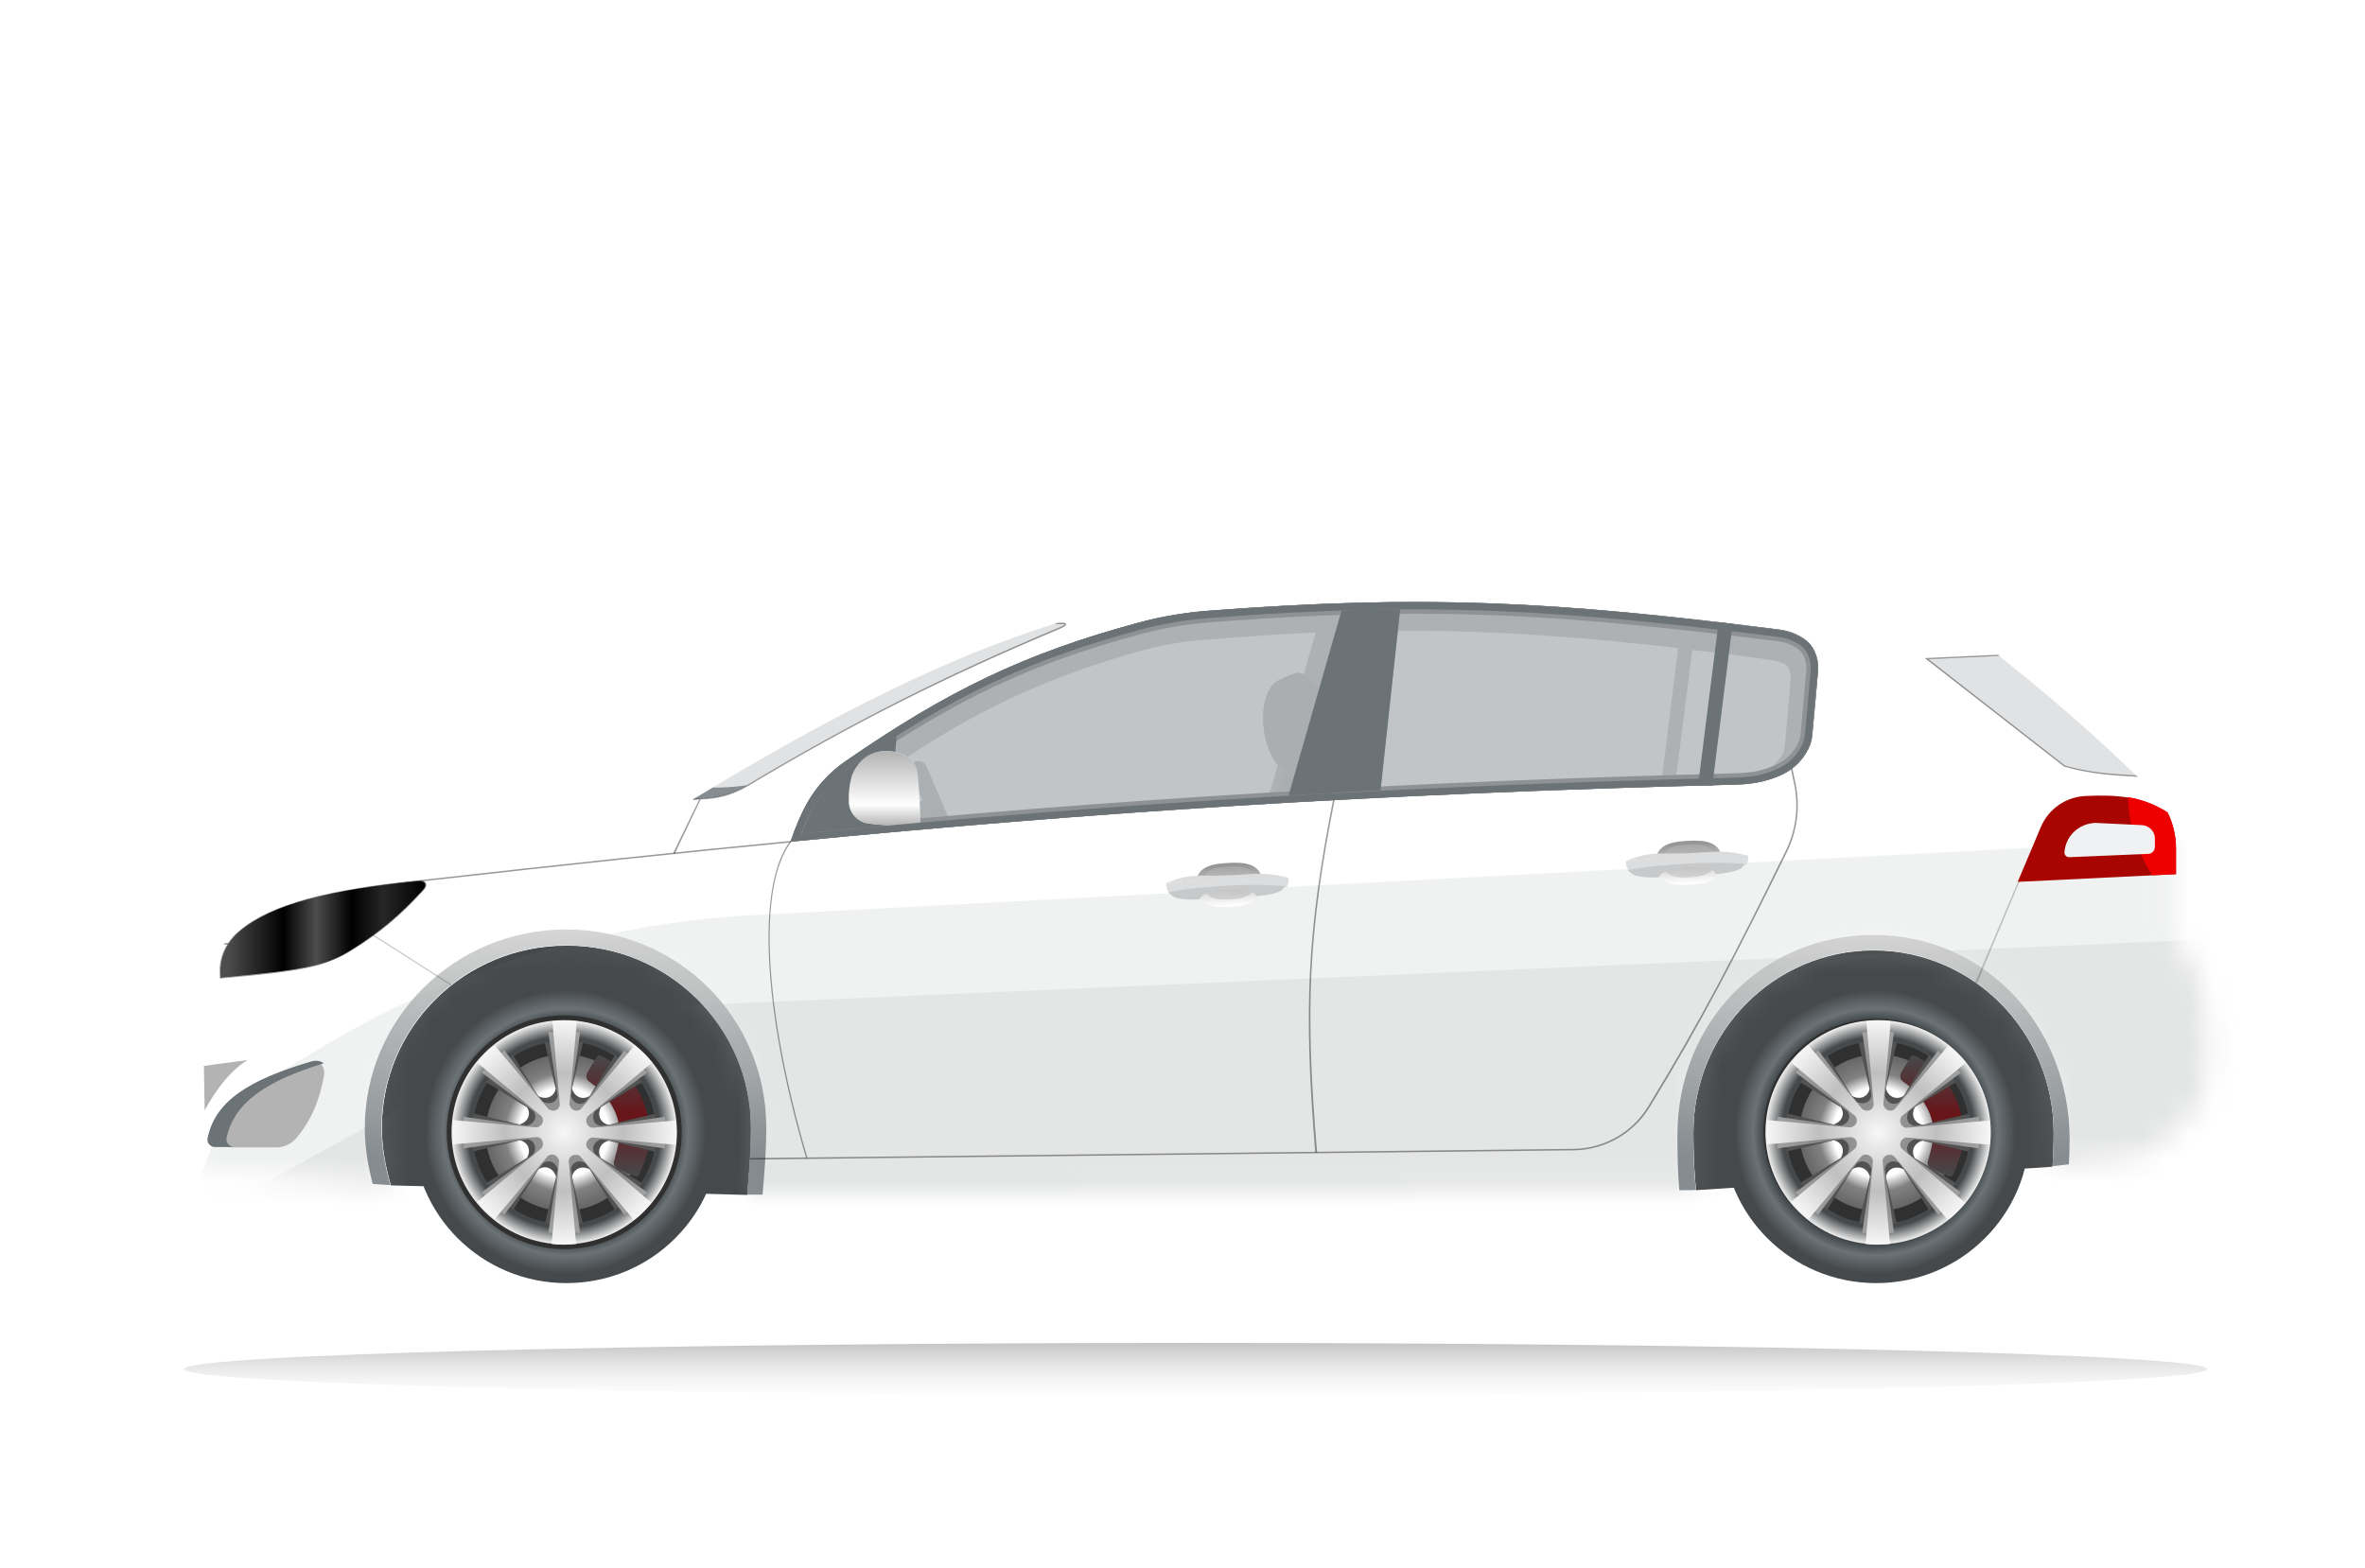 <svg width="101" height="67" viewBox="0 0 101 67" fill="none" xmlns="http://www.w3.org/2000/svg">
<rect width="101" height="67" fill="white" fill-opacity="0.01"/>
<path d="M51.061 59.602C74.923 59.602 94.267 59.102 94.267 58.485C94.267 57.869 74.923 57.369 51.061 57.369C27.199 57.369 7.855 57.869 7.855 58.485C7.855 59.102 27.199 59.602 51.061 59.602Z" fill="url(#paint0_linear)" fill-opacity="0.6"/>
<g opacity="0.5">
<path d="M77.494 28.552C77.383 27.953 77.114 27.607 76.592 27.371C76.338 27.245 76.054 27.166 75.784 27.134C69.658 26.315 65.13 25.89 60.223 25.89C57.468 25.89 54.603 26.032 51.262 26.299C50.265 26.378 49.283 26.552 48.318 26.835C43.378 28.253 40.07 29.97 35.716 33.183C35.035 33.687 34.466 34.333 34.07 35.105C33.785 35.657 33.579 36.176 33.357 36.885C46.244 35.546 58.101 34.696 74.075 34.255C74.534 34.239 75.009 34.176 75.452 34.018C76.307 33.735 76.766 33.309 77.098 32.632C77.193 32.427 77.257 32.191 77.272 31.955C77.32 31.277 77.463 29.749 77.51 29.135C77.542 28.93 77.526 28.741 77.494 28.552ZM60.223 26.945C64.085 26.945 67.727 27.229 71.668 27.686L70.972 33.278C65.779 33.435 60.935 33.656 56.186 33.94L57.547 26.993C58.465 26.945 59.352 26.945 60.223 26.945ZM35.02 35.578C35.336 34.963 35.811 34.428 36.349 34.018C40.735 30.789 43.948 29.166 48.618 27.828C49.489 27.575 50.407 27.418 51.357 27.339C53.099 27.197 54.682 27.087 56.186 27.024L54.175 34.05C47.859 34.444 41.653 34.963 34.972 35.641C35.004 35.625 35.004 35.609 35.02 35.578ZM76.465 29.025C76.418 29.623 76.291 31.167 76.228 31.844C76.212 31.97 76.196 32.081 76.148 32.159C75.959 32.538 75.737 32.805 75.104 33.01C74.787 33.12 74.423 33.183 74.043 33.183C73.22 33.199 72.397 33.231 71.573 33.262L72.27 27.765C73.362 27.89 74.486 28.032 75.642 28.19C75.832 28.221 75.99 28.268 76.133 28.331C76.354 28.442 76.402 28.489 76.449 28.757C76.481 28.82 76.481 28.914 76.465 29.025Z" fill="#333333"/>
<path d="M56.66 30.6C56.517 29.497 55.9 28.725 55.409 28.741C55.251 28.741 54.602 29.056 54.602 29.056C54.127 29.292 53.842 30.111 53.968 31.151C54.079 32.049 54.475 32.758 54.918 32.963L54.127 34.569V34.695L56.216 34.758L56.549 32.333L56.375 32.396C56.644 31.986 56.755 31.324 56.66 30.6Z" fill="#1A1A1A"/>
<path d="M41.209 36.571L39.563 32.728C39.483 32.554 39.278 32.46 39.088 32.539C38.914 32.617 38.819 32.822 38.898 33.011L39.404 34.193L39.23 34.271L38.724 33.074C38.692 33.011 38.629 32.964 38.55 32.964C38.075 32.995 36.523 33.184 34.687 33.452V36.382L40.18 36.571L40.101 36.398L40.338 36.414L40.528 36.855C40.608 37.028 40.813 37.123 41.003 37.044C41.209 36.949 41.288 36.745 41.209 36.571Z" fill="#262626"/>
</g>
<path d="M32.075 48.18C32.075 49.236 31.995 50.071 31.916 51.047L16.687 50.638C16.465 49.85 16.307 49.047 16.307 48.18C16.307 43.88 19.837 40.398 24.191 40.398C28.544 40.383 32.075 43.88 32.075 48.18Z" fill="#46494B"/>
<path d="M87.705 48.385C87.705 48.905 87.689 49.378 87.658 49.834L87.531 49.85L72.428 50.843C72.349 50.055 72.317 49.252 72.317 48.385C72.317 44.085 75.769 40.603 80.011 40.603C84.254 40.603 87.705 44.085 87.705 48.385Z" fill="#46494B"/>
<path d="M24.192 41.77C20.567 41.77 17.638 44.7 17.638 48.291C17.638 51.898 20.567 54.813 24.192 54.813C27.817 54.813 30.746 51.898 30.746 48.291C30.746 44.7 27.817 41.77 24.192 41.77ZM24.192 53.096C21.532 53.096 19.38 50.953 19.38 48.307C19.38 45.66 21.532 43.518 24.192 43.518C26.852 43.518 29.005 45.66 29.005 48.307C29.005 50.938 26.852 53.096 24.192 53.096Z" fill="url(#paint1_radial)"/>
<path d="M24.096 53.361C26.868 53.361 29.115 51.125 29.115 48.367C29.115 45.609 26.868 43.373 24.096 43.373C21.325 43.373 19.078 45.609 19.078 48.367C19.078 51.125 21.325 53.361 24.096 53.361Z" fill="#303030"/>
<path d="M24.097 51.723C25.951 51.723 27.453 50.228 27.453 48.384C27.453 46.539 25.951 45.044 24.097 45.044C22.244 45.044 20.741 46.539 20.741 48.384C20.741 50.228 22.244 51.723 24.097 51.723Z" fill="url(#paint2_radial)"/>
<path d="M27.69 47.879C27.627 47.438 27.484 47.013 27.278 46.65C27.168 46.446 26.93 46.099 26.693 45.847C26.376 45.516 26.012 45.264 25.632 45.091C25.584 45.059 25.521 45.091 25.489 45.138L25.094 45.8C25.015 45.91 25.03 46.083 25.125 46.178C25.284 46.288 25.41 46.383 25.537 46.493C25.885 46.792 26.139 47.186 26.313 47.596C26.313 47.596 26.313 47.596 26.313 47.611C26.376 47.785 26.439 47.974 26.439 48.163C26.455 48.478 26.439 48.777 26.36 49.092C26.313 49.265 26.265 49.438 26.218 49.628C26.202 49.769 26.281 49.911 26.424 49.958L27.136 50.258C27.183 50.273 27.247 50.258 27.278 50.21C27.437 49.911 27.658 49.218 27.658 49.202C27.738 48.761 27.753 48.32 27.69 47.879Z" fill="url(#paint3_linear)"/>
<path d="M24.097 43.58C21.437 43.58 19.284 45.722 19.284 48.368C19.284 51.015 21.437 53.157 24.097 53.157C26.756 53.157 28.909 51.015 28.909 48.368C28.909 45.738 26.756 43.58 24.097 43.58ZM24.097 52.291C21.928 52.291 20.171 50.542 20.171 48.384C20.171 46.226 21.928 44.477 24.097 44.477C26.265 44.477 28.023 46.226 28.023 48.384C28.023 50.542 26.265 52.291 24.097 52.291Z" fill="url(#paint4_radial)"/>
<path d="M25.68 47.28L27.421 46.225C27.405 46.209 26.282 45.091 26.266 45.075L25.189 46.808C24.904 47.013 24.524 46.871 24.429 46.493L24.904 44.524C24.888 44.524 23.274 44.524 23.258 44.524L23.733 46.508C23.669 46.855 23.305 47.013 22.973 46.808L21.912 45.075C21.896 45.091 20.772 46.209 20.756 46.225L22.498 47.296C22.704 47.58 22.545 47.942 22.181 48.036L20.202 47.564C20.202 47.58 20.202 49.171 20.202 49.187L22.197 48.714C22.545 48.777 22.704 49.139 22.498 49.47L20.756 50.541C20.772 50.557 21.896 51.675 21.912 51.691L22.989 49.958C23.274 49.754 23.638 49.895 23.748 50.273L23.274 52.258C23.289 52.258 24.872 52.274 24.888 52.258L24.429 50.273C24.493 49.927 24.857 49.769 25.189 49.958L26.266 51.691C26.282 51.675 27.405 50.557 27.421 50.541L25.68 49.486C25.474 49.202 25.617 48.824 25.997 48.73L27.975 49.202C27.975 49.187 27.975 47.595 27.975 47.58L25.997 48.052C25.632 47.974 25.474 47.611 25.68 47.28Z" fill="url(#paint5_radial)"/>
<path d="M25.411 47.47L27.628 45.832C27.501 45.674 26.82 45.013 26.662 44.871L25 47.076C24.762 47.25 24.461 47.124 24.382 46.809L24.778 44.083C24.572 44.068 23.607 44.068 23.417 44.083L23.812 46.809C23.765 47.092 23.464 47.218 23.179 47.061L21.533 44.855C21.374 44.981 20.694 45.659 20.567 45.816L22.783 47.47C22.957 47.706 22.831 48.006 22.514 48.084L19.791 47.706C19.776 47.911 19.776 48.856 19.791 49.061L22.53 48.667C22.815 48.715 22.942 49.014 22.783 49.297L20.567 50.936C20.678 51.078 21.359 51.755 21.533 51.897L23.195 49.691C23.432 49.518 23.733 49.644 23.812 49.943L23.417 52.669C23.607 52.684 24.572 52.684 24.778 52.669L24.382 49.943C24.43 49.644 24.731 49.518 25 49.691L26.662 51.897C26.82 51.786 27.485 51.093 27.628 50.936L25.411 49.297C25.237 49.061 25.364 48.762 25.665 48.667L28.403 49.061C28.419 48.856 28.419 47.895 28.403 47.706L25.665 48.1C25.364 48.053 25.237 47.754 25.411 47.47Z" fill="url(#paint6_radial)"/>
<path d="M25.095 47.691L27.849 45.391C27.596 45.076 27.422 44.919 27.105 44.651L24.794 47.392C24.604 47.518 24.382 47.423 24.319 47.187L24.636 43.627C24.224 43.595 23.971 43.58 23.591 43.627L23.907 47.203C23.876 47.423 23.638 47.518 23.433 47.392L21.121 44.651C20.789 44.919 20.631 45.076 20.377 45.391L23.132 47.691C23.258 47.88 23.163 48.1 22.926 48.163L19.348 47.848C19.301 48.258 19.301 48.494 19.348 48.888L22.942 48.573C23.163 48.605 23.258 48.841 23.132 49.046L20.377 51.346C20.615 51.629 20.789 51.818 21.121 52.086L23.401 49.376C23.591 49.25 23.812 49.345 23.876 49.581L23.559 53.141C23.955 53.189 24.208 53.173 24.604 53.141L24.287 49.581C24.319 49.361 24.557 49.266 24.762 49.376L27.074 52.117C27.39 51.881 27.549 51.692 27.818 51.377L25.095 49.061C24.968 48.872 25.063 48.652 25.285 48.589L28.863 48.904C28.91 48.494 28.894 48.242 28.863 47.864L25.285 48.179C25.063 48.132 24.968 47.896 25.095 47.691Z" fill="url(#paint7_radial)"/>
<path d="M80.122 53.284C82.894 53.284 85.14 51.048 85.14 48.291C85.14 45.533 82.894 43.297 80.122 43.297C77.35 43.297 75.104 45.533 75.104 48.291C75.104 51.048 77.35 53.284 80.122 53.284Z" fill="#303030"/>
<path d="M80.123 41.77C76.498 41.77 73.569 44.7 73.569 48.291C73.569 51.898 76.498 54.813 80.123 54.813C83.748 54.813 86.677 51.898 86.677 48.291C86.677 44.7 83.748 41.77 80.123 41.77ZM80.123 53.096C77.463 53.096 75.311 50.953 75.311 48.307C75.311 45.66 77.463 43.518 80.123 43.518C82.783 43.518 84.936 45.66 84.936 48.307C84.936 50.938 82.783 53.096 80.123 53.096Z" fill="url(#paint8_radial)"/>
<path d="M80.208 50.715C81.51 50.715 82.566 49.664 82.566 48.368C82.566 47.072 81.51 46.021 80.208 46.021C78.905 46.021 77.849 47.072 77.849 48.368C77.849 49.664 78.905 50.715 80.208 50.715Z" fill="url(#paint9_radial)"/>
<path d="M80.208 51.723C82.062 51.723 83.564 50.228 83.564 48.383C83.564 46.539 82.062 45.044 80.208 45.044C78.355 45.044 76.852 46.539 76.852 48.383C76.852 50.228 78.355 51.723 80.208 51.723Z" fill="url(#paint10_radial)"/>
<path d="M83.801 47.879C83.738 47.438 83.595 47.012 83.389 46.65C83.279 46.445 83.041 46.099 82.804 45.846C82.487 45.516 82.123 45.264 81.743 45.09C81.695 45.059 81.632 45.09 81.6 45.138L81.205 45.799C81.126 45.91 81.141 46.083 81.236 46.177C81.395 46.288 81.521 46.382 81.648 46.492C81.996 46.792 82.25 47.185 82.424 47.595C82.424 47.595 82.424 47.595 82.424 47.611C82.487 47.784 82.55 47.973 82.55 48.162C82.566 48.477 82.55 48.776 82.471 49.092C82.424 49.265 82.376 49.438 82.329 49.627C82.313 49.769 82.392 49.911 82.534 49.958L83.247 50.257C83.294 50.273 83.358 50.257 83.389 50.21C83.548 49.911 83.769 49.218 83.769 49.202C83.849 48.761 83.864 48.32 83.801 47.879Z" fill="url(#paint11_linear)"/>
<path d="M80.208 43.579C77.548 43.579 75.395 45.722 75.395 48.368C75.395 51.015 77.548 53.157 80.208 53.157C82.867 53.157 85.02 51.015 85.02 48.368C85.02 45.737 82.867 43.579 80.208 43.579ZM80.208 52.291C78.039 52.291 76.282 50.542 76.282 48.384C76.282 46.226 78.039 44.477 80.208 44.477C82.376 44.477 84.134 46.226 84.134 48.384C84.134 50.542 82.376 52.291 80.208 52.291Z" fill="url(#paint12_radial)"/>
<path d="M81.791 47.28L83.532 46.225C83.516 46.209 82.392 45.09 82.377 45.075L81.3 46.808C81.015 47.012 80.635 46.871 80.54 46.492L81.015 44.523C80.999 44.523 79.385 44.523 79.369 44.523L79.844 46.508C79.78 46.855 79.416 47.012 79.084 46.808L78.023 45.075C78.007 45.09 76.883 46.209 76.868 46.225L78.609 47.296C78.815 47.579 78.656 47.942 78.292 48.036L76.313 47.564C76.313 47.579 76.313 49.17 76.313 49.186L78.308 48.714C78.656 48.777 78.815 49.139 78.609 49.47L76.868 50.541C76.883 50.557 78.007 51.675 78.023 51.691L79.1 49.958C79.385 49.753 79.749 49.895 79.86 50.273L79.385 52.258C79.4 52.258 80.984 52.274 80.999 52.258L80.54 50.273C80.604 49.927 80.968 49.769 81.3 49.958L82.377 51.691C82.392 51.675 83.516 50.557 83.532 50.541L81.791 49.486C81.585 49.202 81.728 48.824 82.108 48.729L84.086 49.202C84.086 49.186 84.086 47.595 84.086 47.579L82.108 48.052C81.743 47.973 81.585 47.611 81.791 47.28Z" fill="url(#paint13_radial)"/>
<path d="M81.522 47.47L83.739 45.831C83.612 45.674 82.931 45.012 82.773 44.87L81.111 47.076C80.873 47.249 80.572 47.123 80.493 46.808L80.889 44.083C80.683 44.067 79.718 44.067 79.528 44.083L79.923 46.808C79.876 47.092 79.575 47.218 79.29 47.06L77.644 44.855C77.485 44.981 76.805 45.658 76.678 45.816L78.894 47.47C79.068 47.706 78.942 48.005 78.625 48.084L75.902 47.706C75.886 47.911 75.886 48.856 75.902 49.061L78.641 48.667C78.926 48.714 79.053 49.013 78.894 49.297L76.678 50.935C76.789 51.077 77.469 51.754 77.644 51.896L79.306 49.691C79.543 49.517 79.844 49.644 79.923 49.943L79.528 52.668C79.718 52.684 80.683 52.684 80.889 52.668L80.493 49.943C80.541 49.644 80.841 49.517 81.111 49.691L82.773 51.896C82.931 51.786 83.596 51.093 83.739 50.935L81.522 49.297C81.348 49.061 81.475 48.761 81.775 48.667L84.514 49.061C84.53 48.856 84.53 47.895 84.514 47.706L81.775 48.1C81.475 48.053 81.348 47.753 81.522 47.47Z" fill="url(#paint14_radial)"/>
<path d="M81.206 47.691L83.96 45.391C83.707 45.076 83.533 44.918 83.216 44.65L80.905 47.391C80.715 47.517 80.493 47.423 80.43 47.187L80.747 43.627C80.335 43.595 80.082 43.579 79.702 43.627L80.019 47.202C79.987 47.423 79.749 47.517 79.543 47.391L77.232 44.65C76.9 44.918 76.742 45.076 76.488 45.391L79.243 47.691C79.369 47.88 79.274 48.1 79.037 48.163L75.459 47.848C75.412 48.258 75.412 48.494 75.459 48.888L79.053 48.573C79.274 48.604 79.369 48.841 79.243 49.045L76.488 51.345C76.726 51.629 76.9 51.818 77.232 52.086L79.512 49.376C79.702 49.25 79.924 49.345 79.987 49.581L79.67 53.141C80.066 53.188 80.319 53.173 80.715 53.141L80.398 49.581C80.43 49.361 80.668 49.266 80.873 49.376L83.185 52.117C83.501 51.881 83.66 51.692 83.929 51.377L81.206 49.061C81.079 48.872 81.174 48.652 81.396 48.589L84.974 48.904C85.021 48.494 85.005 48.242 84.974 47.864L81.396 48.179C81.174 48.132 81.079 47.895 81.206 47.691Z" fill="url(#paint15_radial)"/>
<path d="M31.916 33.546L31.9 33.562C31.394 33.861 30.84 34.05 30.254 34.097L29.573 34.16C29.874 33.987 30.159 33.814 30.444 33.641C30.84 33.656 31.283 33.625 31.916 33.546Z" fill="#6B7377"/>
<path opacity="0.4" d="M91.251 33.152C90.111 33.089 89.367 33.057 88.18 32.742L82.275 28.143L85.33 27.985C87.657 29.844 89.43 31.388 91.251 33.152Z" fill="#B2B6B9"/>
<path opacity="0.4" d="M45.325 26.805C40.196 28.963 36.285 30.963 31.9 33.563C31.394 33.862 30.84 34.051 30.254 34.098L29.573 34.161C35.747 30.412 40.544 28.049 45.087 26.631L45.293 26.616C45.562 26.616 45.578 26.695 45.325 26.805Z" fill="#B2B6B9"/>
<path d="M60.444 26.032C65.573 26.032 70.322 26.505 75.863 27.198C76.132 27.23 76.37 27.293 76.575 27.387C77.019 27.592 77.209 27.828 77.303 28.269C77.335 28.395 77.335 28.537 77.319 28.71C77.272 29.277 77.145 30.695 77.082 31.341C77.066 31.546 77.019 31.719 76.939 31.861C76.639 32.444 76.211 32.775 75.483 33.011C75.103 33.137 74.676 33.2 74.201 33.215C59.62 33.594 48 34.287 34.212 35.61C34.386 35.169 34.544 34.806 34.75 34.46C35.13 33.798 35.652 33.215 36.285 32.775C40.718 29.703 43.964 28.175 48.713 26.899C49.631 26.647 50.597 26.489 51.578 26.41C54.934 26.143 57.752 26.032 60.444 26.032ZM60.444 25.717C57.705 25.717 54.855 25.843 51.547 26.095C50.565 26.174 49.584 26.332 48.618 26.599C43.71 27.923 40.433 29.529 36.096 32.522C35.431 32.979 34.861 33.594 34.465 34.303C34.18 34.806 33.974 35.311 33.752 35.956C46.56 34.712 58.322 33.924 74.201 33.515C74.66 33.499 75.119 33.436 75.562 33.294C76.401 33.026 76.876 32.633 77.209 32.003C77.303 31.814 77.367 31.593 77.383 31.372C77.43 30.742 77.557 29.309 77.62 28.742C77.636 28.569 77.636 28.395 77.604 28.222C77.493 27.655 77.224 27.356 76.702 27.119C76.449 27.009 76.18 26.93 75.895 26.899C69.831 26.127 65.32 25.717 60.444 25.717Z" fill="url(#paint16_linear)" stroke="black" stroke-width="0.367" stroke-miterlimit="10"/>
<path d="M59.794 26.032L58.955 33.766C58.306 33.798 57.657 33.829 57.008 33.861L58.544 26.032C58.971 26.032 59.383 26.032 59.794 26.032Z" fill="url(#paint17_linear)"/>
<path d="M58.56 26.048L57.024 33.877C56.359 33.909 55.694 33.956 55.029 33.988L57.293 26.08C57.705 26.064 58.132 26.048 58.56 26.048Z" fill="url(#paint18_linear)"/>
<path d="M38.296 31.436L37.916 35.263C36.697 35.374 35.478 35.484 34.227 35.61C34.402 35.169 34.56 34.807 34.75 34.46C35.13 33.798 35.652 33.216 36.286 32.775C36.982 32.286 37.647 31.845 38.296 31.436Z" fill="#1A1A1A"/>
<path d="M92.929 40.068V36.256C92.929 35.326 92.549 34.428 91.884 33.767C91.662 33.562 91.457 33.357 91.251 33.153C90.111 33.09 89.367 33.058 88.18 32.743L82.275 28.143L85.33 27.986L85.757 27.56C85.837 27.482 85.868 27.355 85.821 27.245C85.789 27.166 85.71 27.104 85.631 27.088C76.766 25.528 70.306 24.772 59.257 24.725C54.016 24.725 49.679 25.197 45.072 26.647L45.278 26.631C45.563 26.615 45.578 26.694 45.309 26.804C40.18 28.962 36.27 30.963 31.885 33.562C31.378 33.861 30.824 34.05 30.238 34.098L29.558 34.161L29.478 34.176C29.083 34.208 28.703 34.239 28.323 34.287C15.5 35.5 7.299 38.729 7.885 45.361C7.901 45.455 7.98 45.518 8.059 45.518H8.708L8.74 47.409L8.059 48.763C7.79 49.315 8.154 49.961 8.772 50.008L15.927 50.575L16.56 50.622H16.687C16.465 49.834 16.307 49.031 16.307 48.165C16.307 43.864 19.837 40.383 24.191 40.383C28.544 40.383 32.075 43.864 32.075 48.165C32.075 49.22 31.995 50.055 31.916 51.032H32.027H32.581L71.716 50.843H72.301L72.428 50.827C72.349 50.039 72.317 49.236 72.317 48.37C72.317 44.069 75.768 40.588 80.011 40.588C84.254 40.588 87.705 44.069 87.705 48.37C87.705 48.889 87.689 49.362 87.657 49.819L88.354 49.74L90.982 49.425C91.457 49.362 91.9 49.173 92.248 48.858L93.356 47.834C93.847 47.409 94.164 46.81 94.211 46.18C94.37 43.439 94.259 41.564 92.929 40.068ZM77.636 28.742C77.589 29.309 77.462 30.727 77.399 31.372C77.383 31.593 77.32 31.814 77.225 32.003C76.892 32.633 76.417 33.042 75.578 33.294C75.135 33.436 74.676 33.499 74.217 33.515C58.354 33.909 46.576 34.712 33.769 35.956C33.99 35.311 34.196 34.806 34.481 34.302C34.877 33.594 35.447 32.979 36.112 32.522C40.434 29.529 43.726 27.923 48.634 26.599C49.584 26.347 50.565 26.174 51.563 26.095C60.776 25.387 66.428 25.686 75.911 26.883C76.196 26.915 76.465 26.977 76.718 27.104C77.225 27.34 77.494 27.639 77.62 28.206C77.636 28.38 77.652 28.569 77.636 28.742Z" fill="white"/>
<mask id="mask0" mask-type="alpha" maskUnits="userSpaceOnUse" x="7" y="24" width="88" height="28">
<path d="M92.929 40.068V36.256C92.929 35.326 92.549 34.428 91.884 33.767C91.662 33.562 91.457 33.357 91.251 33.153C90.111 33.09 89.367 33.058 88.18 32.743L82.275 28.143L85.33 27.986L85.757 27.56C85.837 27.482 85.868 27.355 85.821 27.245C85.789 27.166 85.71 27.104 85.631 27.088C76.766 25.528 70.306 24.772 59.257 24.725C54.016 24.725 49.679 25.197 45.072 26.647L45.278 26.631C45.563 26.615 45.578 26.694 45.309 26.804C40.18 28.962 36.27 30.963 31.885 33.562C31.378 33.861 30.824 34.05 30.238 34.098L29.558 34.161L29.478 34.176C29.083 34.208 28.703 34.239 28.323 34.287C15.5 35.5 7.299 38.729 7.885 45.361C7.901 45.455 7.98 45.518 8.059 45.518H8.708L8.74 47.409L8.059 48.763C7.79 49.315 8.154 49.961 8.772 50.008L15.927 50.575L16.56 50.622H16.687C16.465 49.834 16.307 49.031 16.307 48.165C16.307 43.864 19.837 40.383 24.191 40.383C28.544 40.383 32.075 43.864 32.075 48.165C32.075 49.22 31.995 50.055 31.916 51.032H32.027H32.581L71.716 50.843H72.301L72.428 50.827C72.349 50.039 72.317 49.236 72.317 48.37C72.317 44.069 75.768 40.588 80.011 40.588C84.254 40.588 87.705 44.069 87.705 48.37C87.705 48.889 87.689 49.362 87.657 49.819L88.354 49.74L90.982 49.425C91.457 49.362 91.9 49.173 92.248 48.858L93.356 47.834C93.847 47.409 94.164 46.81 94.211 46.18C94.37 43.439 94.259 41.564 92.929 40.068ZM77.636 28.742C77.589 29.309 77.462 30.727 77.399 31.372C77.383 31.593 77.32 31.814 77.225 32.003C76.892 32.633 76.417 33.042 75.578 33.294C75.135 33.436 74.676 33.499 74.217 33.515C58.354 33.909 46.576 34.712 33.769 35.956C33.99 35.311 34.196 34.806 34.481 34.302C34.877 33.594 35.447 32.979 36.112 32.522C40.434 29.529 43.726 27.923 48.634 26.599C49.584 26.347 50.565 26.174 51.563 26.095C60.776 25.387 66.428 25.686 75.911 26.883C76.196 26.915 76.465 26.977 76.718 27.104C77.225 27.34 77.494 27.639 77.62 28.206C77.636 28.38 77.652 28.569 77.636 28.742Z" fill="white"/>
</mask>
<g mask="url(#mask0)">
<path d="M13.886 44.653L9.781 47.093L7.011 54.26L97.01 51.346V35.672L32.219 39.091C25.748 39.432 19.456 41.341 13.886 44.653Z" fill="#9AA0A4" fill-opacity="0.15"/>
<path d="M24.741 43.155L7.09 52.843L4.32 58.357L96.535 56.624L97.168 40.005L24.741 43.155Z" fill="#9AA0A4" fill-opacity="0.15"/>
</g>
<path d="M53.92 37.728C53.956 38.543 53.283 38.701 52.527 38.737C51.77 38.774 51.121 38.701 51.073 37.874C51.037 37.06 51.674 36.902 52.431 36.865C53.199 36.817 53.884 36.902 53.92 37.728Z" fill="url(#paint19_linear)"/>
<path d="M53.603 37.662C53.629 38.278 53.113 38.389 52.521 38.426C51.93 38.45 51.427 38.401 51.389 37.773C51.364 37.157 51.854 37.047 52.446 37.022C53.037 36.985 53.566 37.034 53.603 37.662Z" fill="url(#paint20_linear)"/>
<path d="M55.029 37.502C54.956 37.485 54.458 37.336 53.912 37.328C53.316 37.32 53.146 37.369 52.405 37.394C51.664 37.419 51.482 37.386 50.899 37.427C50.364 37.469 49.878 37.704 49.805 37.721C50.522 37.663 51.409 37.588 52.405 37.563C53.389 37.539 54.313 37.493 55.029 37.502Z" fill="#DCDCDC"/>
<path d="M54.951 37.893C55.06 37.718 55.024 37.496 55.024 37.496C55.024 37.496 55.024 37.496 55.011 37.496C54.299 37.473 53.393 37.484 52.415 37.531C51.436 37.578 50.53 37.648 49.818 37.729C49.806 37.729 49.806 37.729 49.806 37.729C49.806 37.729 49.793 37.951 49.914 38.114C50.603 37.998 51.484 37.904 52.427 37.858C53.381 37.834 54.251 37.846 54.951 37.893Z" fill="#DCDDDE"/>
<path d="M50.258 38.361C50.682 38.464 51.223 38.42 51.223 38.42C51.223 38.42 51.258 38.07 52.423 37.997C53.589 37.924 53.648 38.274 53.648 38.274C53.648 38.274 54.189 38.259 54.612 38.099C54.742 38.055 54.824 37.953 54.871 37.851C54.189 37.792 53.33 37.778 52.412 37.836C51.494 37.895 50.556 37.968 49.885 38.114C49.955 38.202 50.129 38.332 50.258 38.361Z" fill="#C7C9CB"/>
<path d="M73.551 36.784C73.587 37.599 72.915 37.757 72.158 37.793C71.401 37.83 70.753 37.757 70.704 36.93C70.668 36.116 71.305 35.958 72.062 35.921C72.831 35.872 73.515 35.958 73.551 36.784Z" fill="url(#paint21_linear)"/>
<path d="M73.235 36.718C73.26 37.334 72.744 37.444 72.153 37.481C71.561 37.506 71.058 37.457 71.02 36.829C70.995 36.213 71.486 36.102 72.077 36.078C72.668 36.041 73.197 36.09 73.235 36.718Z" fill="url(#paint22_linear)"/>
<path d="M74.661 36.557C74.588 36.541 74.09 36.392 73.543 36.384C72.948 36.376 72.778 36.425 72.036 36.45C71.295 36.475 71.113 36.442 70.53 36.483C69.995 36.524 69.509 36.76 69.436 36.777C70.153 36.719 71.04 36.644 72.036 36.619C73.02 36.594 73.944 36.549 74.661 36.557Z" fill="#DCDCDC"/>
<path d="M74.582 36.948C74.691 36.773 74.655 36.552 74.655 36.552C74.655 36.552 74.655 36.552 74.643 36.552C73.93 36.528 73.024 36.54 72.046 36.587C71.067 36.633 70.162 36.703 69.449 36.785C69.437 36.785 69.437 36.785 69.437 36.785C69.437 36.785 69.425 37.007 69.545 37.17C70.234 37.053 71.116 36.96 72.058 36.913C73.012 36.89 73.882 36.902 74.582 36.948Z" fill="#DCDDDE"/>
<path d="M69.889 37.417C70.313 37.519 70.854 37.475 70.854 37.475C70.854 37.475 70.89 37.125 72.055 37.052C73.22 36.979 73.279 37.33 73.279 37.33C73.279 37.33 73.82 37.315 74.244 37.154C74.373 37.111 74.456 37.009 74.503 36.907C73.82 36.848 72.961 36.834 72.043 36.892C71.125 36.95 70.187 37.024 69.516 37.17C69.587 37.257 69.76 37.388 69.889 37.417Z" fill="#C7C9CB"/>
<path d="M13.822 46.038C13.632 47.015 13.299 47.85 12.666 48.606C12.444 48.858 12.144 49.015 11.811 49.015H9.848C9.642 49.015 9.484 48.826 9.532 48.637C9.848 47.093 11.273 46.18 13.679 45.44C13.822 45.55 13.885 45.755 13.822 46.038Z" fill="#B3B3B3"/>
<path d="M9.674 48.622C9.642 48.811 9.801 49 9.991 49H9.183C8.977 49 8.819 48.811 8.867 48.622C9.183 47.015 10.687 46.117 13.236 45.361C13.489 45.282 13.695 45.314 13.822 45.424C11.415 46.164 9.991 47.078 9.674 48.622Z" fill="#6B7377"/>
<path d="M10.576 45.282C9.895 45.707 9.31 46.384 8.692 47.519L8.74 47.424L8.708 45.534L10.576 45.282Z" fill="#B3B3B3"/>
<path d="M32.724 48.165C32.724 49.22 32.645 50.087 32.566 51.032H32.012H31.901C31.98 50.055 32.059 49.22 32.059 48.165C32.059 43.864 28.529 40.383 24.175 40.383C19.822 40.383 16.291 43.864 16.291 48.165C16.291 49.016 16.45 49.835 16.671 50.622H16.545L15.912 50.575C15.722 49.803 15.579 49.031 15.579 48.197C15.579 43.502 19.426 39.706 24.175 39.706C28.94 39.706 32.724 43.471 32.724 48.165Z" fill="url(#paint23_linear)" fill-opacity="0.8"/>
<path d="M88.385 48.668C88.385 49.046 88.37 49.393 88.354 49.739L87.657 49.818C87.689 49.361 87.705 48.889 87.705 48.369C87.705 44.069 84.254 40.587 80.011 40.587C75.768 40.587 72.317 44.069 72.317 48.369C72.317 49.235 72.333 50.039 72.428 50.827L72.301 50.842H71.715C71.652 50.086 71.636 49.314 71.636 48.495C71.636 43.675 75.262 39.941 80.027 39.941C84.776 39.941 88.385 43.848 88.385 48.668Z" fill="url(#paint24_linear)" fill-opacity="0.8"/>
<path d="M91.298 33.184C90.222 33.121 89.399 33.09 88.18 32.759H88.164L82.195 28.112L85.33 27.97L85.393 28.017L82.354 28.159L88.195 32.712C89.399 33.027 90.111 33.058 91.219 33.121L91.298 33.184Z" fill="black" fill-opacity="0.4"/>
<path d="M17.827 37.673V37.61C24.413 36.869 29.32 36.349 33.769 35.924V35.987C29.32 36.412 24.413 36.932 17.827 37.673Z" fill="black" fill-opacity="0.4"/>
<path d="M29.573 34.176L29.652 34.129L30.254 34.082C30.84 34.019 31.394 33.846 31.884 33.546C36.428 30.837 40.322 28.868 45.309 26.773C45.452 26.71 45.483 26.678 45.483 26.678C45.483 26.678 45.452 26.662 45.357 26.662C45.341 26.662 45.024 26.662 45.024 26.662L45.198 26.599H45.278C45.499 26.584 45.531 26.631 45.531 26.662C45.547 26.694 45.515 26.741 45.325 26.836C40.338 28.931 36.444 30.884 31.916 33.593C31.41 33.893 30.84 34.082 30.254 34.129L29.573 34.176Z" fill="black" fill-opacity="0.4"/>
<path d="M32.027 49.535V49.472L67.188 49.078C68.502 49.062 69.705 48.385 70.385 47.266C72.618 43.612 74.122 40.729 76.259 36.35C76.702 35.452 76.829 34.412 76.607 33.436L76.48 32.837L76.544 32.821L76.67 33.42C76.892 34.412 76.765 35.468 76.322 36.381C74.169 40.761 72.681 43.643 70.449 47.298C69.752 48.432 68.533 49.125 67.203 49.141L32.027 49.535Z" fill="black" fill-opacity="0.4"/>
<path d="M34.433 49.487C32.565 43.139 32.296 37.814 33.753 35.924L33.8 35.956C32.344 37.814 32.613 43.123 34.481 49.456L34.433 49.487Z" fill="black" fill-opacity="0.4"/>
<path d="M28.814 36.476L28.75 36.445L29.858 34.16L29.922 34.145L28.814 36.476Z" fill="black" fill-opacity="0.4"/>
<path d="M56.169 49.236C55.663 43.045 55.821 39.8 56.929 34.176L58.591 25.733L58.654 25.748L56.992 34.192C55.884 39.816 55.726 43.045 56.248 49.236H56.169Z" fill="black" fill-opacity="0.4"/>
<path opacity="0.5" d="M19.251 42.099L15.927 39.973L15.958 39.925L19.299 42.068L19.251 42.099Z" fill="black" fill-opacity="0.4"/>
<path opacity="0.5" d="M84.427 42.005L84.364 41.957L86.184 37.657H86.248L84.427 42.005Z" fill="black" fill-opacity="0.4"/>
<path d="M9.389 41.8V41.769C9.373 41.438 9.373 41.233 9.436 40.981C9.547 40.524 9.816 40.083 10.228 39.752C11.573 38.618 14.011 38.004 17.826 37.61C18.017 37.594 18.143 37.626 18.191 37.72C18.238 37.815 18.191 37.941 18.064 38.067C17.082 39.138 16.196 39.878 14.993 40.619C14.518 40.902 14.011 41.123 13.473 41.264C12.365 41.548 10.766 41.674 9.42 41.8H9.389ZM17.826 37.673C14.027 38.051 11.605 38.665 10.259 39.799C9.864 40.13 9.594 40.556 9.499 40.997C9.436 41.233 9.436 41.438 9.452 41.737C10.782 41.611 12.365 41.485 13.457 41.201C13.995 41.075 14.502 40.855 14.961 40.571C16.148 39.831 17.035 39.091 18.017 38.035C18.127 37.925 18.159 37.815 18.127 37.752C18.096 37.689 17.985 37.657 17.826 37.673Z" fill="black" fill-opacity="0.4"/>
<path d="M10.022 40.351H9.547L9.595 40.288H10.054L10.022 40.351Z" fill="black" fill-opacity="0.4"/>
<path d="M17.826 37.642C14.169 38.004 11.636 38.602 10.243 39.768C9.863 40.083 9.578 40.509 9.467 40.981C9.404 41.233 9.404 41.438 9.42 41.769C10.813 41.627 12.38 41.501 13.473 41.233C14.011 41.107 14.518 40.887 14.992 40.587C16.291 39.784 17.161 38.996 18.048 38.035C18.269 37.799 18.174 37.61 17.826 37.642Z" fill="url(#paint25_linear)"/>
<path d="M15.072 40.541C15.041 40.557 15.009 40.573 14.977 40.604C14.803 40.715 14.613 40.825 14.423 40.904H12.603C12.587 40.778 12.571 40.651 12.555 40.51C12.54 40.305 12.524 40.1 12.524 39.864C12.524 39.722 12.524 39.58 12.54 39.439C12.555 39.202 12.571 38.998 12.603 38.824H14.439H15.041C15.041 38.903 15.041 38.982 15.025 39.076C15.009 39.249 15.009 39.423 15.009 39.596C15.009 39.864 15.025 40.132 15.041 40.384C15.057 40.431 15.057 40.478 15.072 40.541Z" fill="url(#paint26_linear)"/>
<path d="M18.033 38.051C17.795 38.319 17.542 38.571 17.288 38.807C16.655 39.421 15.959 39.973 15.056 40.54C15.056 40.477 15.04 40.43 15.04 40.367C15.025 40.114 15.009 39.862 15.009 39.579C15.009 39.406 15.009 39.217 15.025 39.059C15.025 38.98 15.025 38.886 15.04 38.807C15.04 38.697 15.056 38.602 15.056 38.508C15.072 38.334 15.088 38.177 15.088 38.004C15.864 37.862 16.719 37.752 17.684 37.641H18.017C18.207 37.704 18.223 37.862 18.033 38.051Z" fill="url(#paint27_linear)"/>
<path d="M18.032 38.052C17.146 39.013 16.275 39.785 14.977 40.604C14.518 40.887 13.995 41.108 13.457 41.249C12.365 41.517 10.798 41.643 9.405 41.785C9.405 41.596 9.389 41.438 9.405 41.297C10.465 41.186 11.763 41.06 12.634 40.84C13.172 40.714 13.679 40.493 14.154 40.194C15.42 39.406 16.291 38.65 17.146 37.721C17.367 37.689 17.589 37.674 17.811 37.642C18.175 37.611 18.27 37.8 18.032 38.052Z" fill="#B2B2B2"/>
<g style="mix-blend-mode:screen">
<path d="M17.826 37.642C14.169 38.004 11.636 38.602 10.243 39.768C9.863 40.083 9.578 40.509 9.467 40.981C9.404 41.233 9.404 41.438 9.42 41.769C10.813 41.627 12.38 41.501 13.473 41.233C14.011 41.107 14.518 40.887 14.992 40.587C16.291 39.784 17.161 38.996 18.048 38.035C18.269 37.799 18.174 37.61 17.826 37.642Z" fill="url(#paint28_linear)"/>
</g>
<path d="M92.929 36.256V37.343L86.169 37.673L87.151 35.342C87.483 34.554 88.227 34.035 89.082 34.003C90.444 33.94 91.504 34.035 92.565 34.712C92.802 35.169 92.929 35.704 92.929 36.256Z" fill="#A80500"/>
<path d="M92.929 36.256V37.343L91.916 37.39C91.235 36.287 90.95 35.373 90.871 34.05C91.457 34.145 92.011 34.35 92.565 34.696C92.802 35.169 92.929 35.704 92.929 36.256Z" fill="#EE0000"/>
<path d="M88.164 36.413C88.164 36.523 88.243 36.618 88.37 36.618L91.742 36.476C91.9 36.476 92.027 36.334 92.027 36.177V35.814C92.027 35.499 91.757 35.247 91.441 35.247L89.478 35.153C88.766 35.184 88.211 35.72 88.164 36.413Z" fill="#F0F1F2"/>
<path opacity="0.8" d="M77.636 28.741C77.589 29.308 77.462 30.726 77.399 31.372C77.383 31.593 77.32 31.813 77.225 32.002C76.892 32.632 76.417 33.042 75.578 33.294C75.135 33.435 74.676 33.498 74.217 33.514C58.354 33.908 46.576 34.712 33.769 35.956C33.99 35.31 34.196 34.806 34.481 34.302C34.877 33.593 35.447 32.979 36.112 32.522C40.434 29.529 43.726 27.922 48.634 26.599C49.584 26.347 50.565 26.174 51.563 26.095C60.776 25.386 66.428 25.685 75.911 26.882C76.196 26.914 76.465 26.977 76.718 27.103C77.225 27.339 77.494 27.639 77.62 28.206C77.636 28.379 77.652 28.568 77.636 28.741Z" fill="#B2B6B9"/>
<path d="M73.125 33.577L72.523 33.514L73.394 26.583L73.995 26.646L73.125 33.577Z" fill="#6B7377"/>
<path d="M38.297 31.436L37.917 35.263C36.698 35.374 35.479 35.484 34.228 35.61C34.403 35.169 34.561 34.807 34.751 34.46C35.131 33.798 35.653 33.216 36.286 32.775C36.983 32.286 37.648 31.845 38.297 31.436Z" fill="#6B7377"/>
<path d="M39.309 35.042C39.309 35.168 39.214 35.278 39.088 35.278C38.692 35.294 38.264 35.278 37.805 35.247C37.568 35.231 37.33 35.215 37.109 35.184C36.65 35.136 36.286 34.758 36.254 34.301C36.254 34.286 36.254 34.254 36.254 34.238C36.238 33.845 36.286 33.529 36.349 33.278C36.365 33.215 36.381 33.167 36.396 33.104C36.444 32.994 36.507 32.852 36.618 32.71C36.855 32.364 37.235 32.143 37.647 32.096C37.805 32.08 37.98 32.08 38.169 32.112C38.359 32.143 38.518 32.206 38.66 32.285C38.961 32.443 39.151 32.726 39.183 33.057C39.214 33.356 39.246 33.671 39.262 33.986C39.278 34.364 39.294 34.711 39.309 35.042Z" fill="url(#paint29_linear)"/>
<path d="M39.309 35.042C39.309 35.168 39.214 35.278 39.088 35.278C38.692 35.294 38.264 35.278 37.805 35.247C37.568 35.231 37.33 35.215 37.109 35.184C36.65 35.136 36.286 34.758 36.254 34.301C36.254 34.286 36.254 34.254 36.254 34.238C36.238 33.845 36.286 33.529 36.349 33.278C36.365 33.215 36.381 33.167 36.396 33.104C36.444 32.994 36.507 32.852 36.618 32.71C36.855 32.364 37.235 32.143 37.647 32.096C37.805 32.08 37.98 32.08 38.169 32.112C38.359 32.143 38.518 32.206 38.66 32.285C38.961 32.443 39.151 32.726 39.183 33.057C39.214 33.356 39.246 33.671 39.262 33.986C39.278 34.364 39.294 34.711 39.309 35.042Z" fill="url(#paint30_linear)"/>
<path d="M60.444 26.032C65.573 26.032 70.323 26.505 75.864 27.198C76.133 27.229 76.37 27.292 76.576 27.387C77.019 27.592 77.209 27.828 77.304 28.269C77.336 28.395 77.336 28.537 77.32 28.71C77.273 29.277 77.146 30.695 77.083 31.341C77.067 31.546 77.019 31.719 76.94 31.861C76.639 32.443 76.212 32.774 75.484 33.011C75.104 33.136 74.676 33.2 74.201 33.215C59.621 33.593 48.001 34.286 34.212 35.61C34.386 35.169 34.545 34.806 34.751 34.46C35.13 33.798 35.653 33.215 36.286 32.774C40.719 29.703 43.964 28.174 48.714 26.898C49.632 26.646 50.597 26.489 51.579 26.41C54.935 26.142 57.753 26.032 60.444 26.032ZM60.444 25.717C57.706 25.717 54.856 25.843 51.547 26.095C50.566 26.174 49.584 26.331 48.618 26.599C43.711 27.922 40.434 29.529 36.096 32.522C35.431 32.979 34.861 33.593 34.466 34.302C34.181 34.806 33.975 35.31 33.753 35.956C46.56 34.712 58.323 33.924 74.201 33.515C74.66 33.499 75.12 33.436 75.563 33.294C76.402 33.026 76.877 32.632 77.209 32.002C77.304 31.813 77.368 31.593 77.383 31.372C77.431 30.742 77.558 29.309 77.621 28.741C77.637 28.568 77.637 28.395 77.605 28.222C77.494 27.655 77.225 27.355 76.703 27.119C76.449 27.009 76.18 26.93 75.895 26.898C69.832 26.127 65.32 25.717 60.444 25.717Z" fill="#6B7377"/>
<path d="M59.795 26.032L58.956 33.767C58.307 33.798 57.658 33.83 57.009 33.861L58.544 26.032C58.972 26.032 59.383 26.032 59.795 26.032Z" fill="#6B7377"/>
<path d="M58.56 26.049L57.025 33.878C56.36 33.909 55.695 33.956 55.03 33.988L57.294 26.08C57.705 26.064 58.133 26.049 58.56 26.049Z" fill="#6B7377"/>
<defs>
<linearGradient id="paint0_linear" x1="51.061" y1="55.777" x2="51.061" y2="60.16" gradientUnits="userSpaceOnUse">
<stop stop-color="#0C0C0C"/>
<stop offset="1" stop-color="white" stop-opacity="0"/>
</linearGradient>
<radialGradient id="paint1_radial" cx="0" cy="0" r="1" gradientUnits="userSpaceOnUse" gradientTransform="translate(24.16 48.354) rotate(-1.357) scale(6.651 6.721)">
<stop offset="0.709" stop-color="#3D4346"/>
<stop offset="0.785" stop-color="#6B7377"/>
<stop offset="0.902" stop-color="#46494B"/>
<stop offset="1" stop-color="#46494B"/>
</radialGradient>
<radialGradient id="paint2_radial" cx="0" cy="0" r="1" gradientUnits="userSpaceOnUse" gradientTransform="translate(24.093 48.377) scale(3.356 3.338)">
<stop offset="0.573" stop-color="white"/>
<stop offset="0.757" stop-color="#818181"/>
<stop offset="1" stop-color="#666666"/>
</radialGradient>
<linearGradient id="paint3_linear" x1="26.378" y1="50.252" x2="26.378" y2="45.069" gradientUnits="userSpaceOnUse">
<stop stop-color="#46494B"/>
<stop offset="0.502" stop-color="#691418"/>
<stop offset="1" stop-color="#46494B"/>
</linearGradient>
<radialGradient id="paint4_radial" cx="0" cy="0" r="1" gradientUnits="userSpaceOnUse" gradientTransform="translate(24.093 48.375) scale(4.814 4.79)">
<stop offset="0.854" stop-color="#46494B"/>
<stop offset="1" stop-color="#F1F1F1"/>
</radialGradient>
<radialGradient id="paint5_radial" cx="0" cy="0" r="1" gradientUnits="userSpaceOnUse" gradientTransform="translate(24.092 48.378) rotate(-1.601) scale(3.903 3.883)">
<stop stop-color="#535353"/>
<stop offset="0.527" stop-color="#515151"/>
<stop offset="1" stop-color="#535353"/>
</radialGradient>
<radialGradient id="paint6_radial" cx="0" cy="0" r="1" gradientUnits="userSpaceOnUse" gradientTransform="translate(24.098 48.375) rotate(-21.952) scale(4.242 4.227)">
<stop stop-color="#A0A0A0"/>
<stop offset="0.527" stop-color="#858585"/>
<stop offset="1" stop-color="#A0A0A0"/>
</radialGradient>
<radialGradient id="paint7_radial" cx="0" cy="0" r="1" gradientUnits="userSpaceOnUse" gradientTransform="translate(24.093 48.376) rotate(-44.858) scale(4.803)">
<stop stop-color="#F7F7F7"/>
<stop offset="0.527" stop-color="#BFBFBF"/>
<stop offset="1" stop-color="#F7F7F7"/>
</radialGradient>
<radialGradient id="paint8_radial" cx="0" cy="0" r="1" gradientUnits="userSpaceOnUse" gradientTransform="translate(80.091 48.354) rotate(-1.357) scale(6.651 6.721)">
<stop offset="0.709" stop-color="#3D4346"/>
<stop offset="0.785" stop-color="#6B7377"/>
<stop offset="0.902" stop-color="#46494B"/>
<stop offset="1" stop-color="#46494B"/>
</radialGradient>
<radialGradient id="paint9_radial" cx="0" cy="0" r="1" gradientUnits="userSpaceOnUse" gradientTransform="translate(80.204 48.375) scale(2.354 2.343)">
<stop offset="0.837" stop-color="#1A1A1A"/>
<stop offset="1" stop-color="#4D4D4D"/>
</radialGradient>
<radialGradient id="paint10_radial" cx="0" cy="0" r="1" gradientUnits="userSpaceOnUse" gradientTransform="translate(80.204 48.376) scale(3.356 3.338)">
<stop offset="0.573" stop-color="white"/>
<stop offset="0.757" stop-color="#818181"/>
<stop offset="1" stop-color="#666666"/>
</radialGradient>
<linearGradient id="paint11_linear" x1="82.489" y1="50.251" x2="82.489" y2="45.068" gradientUnits="userSpaceOnUse">
<stop stop-color="#46494B"/>
<stop offset="0.502" stop-color="#691418"/>
<stop offset="1" stop-color="#46494B"/>
</linearGradient>
<radialGradient id="paint12_radial" cx="0" cy="0" r="1" gradientUnits="userSpaceOnUse" gradientTransform="translate(80.204 48.375) scale(4.814 4.79)">
<stop offset="0.854" stop-color="#46494B"/>
<stop offset="1" stop-color="#F1F1F1"/>
</radialGradient>
<radialGradient id="paint13_radial" cx="0" cy="0" r="1" gradientUnits="userSpaceOnUse" gradientTransform="translate(80.203 48.377) rotate(-1.601) scale(3.903 3.883)">
<stop stop-color="#535353"/>
<stop offset="0.527" stop-color="#515151"/>
<stop offset="1" stop-color="#535353"/>
</radialGradient>
<radialGradient id="paint14_radial" cx="0" cy="0" r="1" gradientUnits="userSpaceOnUse" gradientTransform="translate(80.209 48.375) rotate(-21.952) scale(4.242 4.227)">
<stop stop-color="#A0A0A0"/>
<stop offset="0.527" stop-color="#858585"/>
<stop offset="1" stop-color="#A0A0A0"/>
</radialGradient>
<radialGradient id="paint15_radial" cx="0" cy="0" r="1" gradientUnits="userSpaceOnUse" gradientTransform="translate(80.204 48.375) rotate(-44.858) scale(4.803)">
<stop stop-color="#F7F7F7"/>
<stop offset="0.527" stop-color="#BFBFBF"/>
<stop offset="1" stop-color="#F7F7F7"/>
</radialGradient>
<linearGradient id="paint16_linear" x1="46.16" y1="22.405" x2="66.497" y2="42.843" gradientUnits="userSpaceOnUse">
<stop stop-color="white"/>
<stop offset="0.109" stop-color="#B2B2B2"/>
<stop offset="0.218" stop-color="white"/>
<stop offset="0.36" stop-color="#B2B2B2"/>
<stop offset="0.444" stop-color="white"/>
<stop offset="0.523" stop-color="#B2B2B2"/>
<stop offset="0.598" stop-color="white"/>
<stop offset="0.695" stop-color="#B2B2B2"/>
<stop offset="0.761" stop-color="white"/>
<stop offset="0.854" stop-color="#B2B2B2"/>
<stop offset="0.925" stop-color="white"/>
<stop offset="1" stop-color="#B2B2B2"/>
</linearGradient>
<linearGradient id="paint17_linear" x1="58.406" y1="33.87" x2="58.406" y2="26.028" gradientUnits="userSpaceOnUse">
<stop stop-color="#1A1A1A"/>
<stop offset="0.284" stop-color="#4D4D4D"/>
<stop offset="0.787" stop-color="#1A1A1A"/>
</linearGradient>
<linearGradient id="paint18_linear" x1="56.785" y1="33.983" x2="56.785" y2="26.045" gradientUnits="userSpaceOnUse">
<stop stop-color="#1A1A1A"/>
<stop offset="0.284" stop-color="#4D4D4D"/>
<stop offset="0.787" stop-color="#1A1A1A"/>
</linearGradient>
<linearGradient id="paint19_linear" x1="52.546" y1="38.691" x2="52.463" y2="36.992" gradientUnits="userSpaceOnUse">
<stop stop-color="white"/>
<stop offset="1" stop-color="#969696"/>
</linearGradient>
<linearGradient id="paint20_linear" x1="52.497" y1="38.747" x2="52.497" y2="36.466" gradientUnits="userSpaceOnUse">
<stop stop-color="#DCDCDC"/>
<stop offset="1" stop-color="#969696"/>
</linearGradient>
<linearGradient id="paint21_linear" x1="72.177" y1="37.746" x2="72.094" y2="36.048" gradientUnits="userSpaceOnUse">
<stop stop-color="white"/>
<stop offset="1" stop-color="#969696"/>
</linearGradient>
<linearGradient id="paint22_linear" x1="72.128" y1="37.803" x2="72.128" y2="35.522" gradientUnits="userSpaceOnUse">
<stop stop-color="#DCDCDC"/>
<stop offset="1" stop-color="#969696"/>
</linearGradient>
<linearGradient id="paint23_linear" x1="24.16" y1="51.044" x2="24.16" y2="39.702" gradientUnits="userSpaceOnUse">
<stop offset="0.126" stop-color="#6B7377"/>
<stop offset="1" stop-color="#CBCBCB"/>
</linearGradient>
<linearGradient id="paint24_linear" x1="80.019" y1="50.854" x2="80.019" y2="39.938" gradientUnits="userSpaceOnUse">
<stop offset="0.126" stop-color="#6B7377"/>
<stop offset="1" stop-color="#CBCBCB"/>
</linearGradient>
<linearGradient id="paint25_linear" x1="9.727" y1="39.705" x2="18.169" y2="39.705" gradientUnits="userSpaceOnUse">
<stop stop-color="#FAFAFA"/>
<stop offset="1" stop-color="#666666"/>
</linearGradient>
<linearGradient id="paint26_linear" x1="13.797" y1="40.901" x2="13.797" y2="38.809" gradientUnits="userSpaceOnUse">
<stop stop-color="#4D4D4D"/>
<stop offset="0.184" stop-color="white"/>
<stop offset="0.481" stop-color="#808080"/>
<stop offset="0.82" stop-color="white"/>
<stop offset="1" stop-color="#4D4D4D"/>
</linearGradient>
<linearGradient id="paint27_linear" x1="16.599" y1="40.541" x2="16.599" y2="37.654" gradientUnits="userSpaceOnUse">
<stop stop-color="#4D4D4D"/>
<stop offset="0.184" stop-color="white"/>
<stop offset="0.481" stop-color="#808080"/>
<stop offset="0.82" stop-color="white"/>
<stop offset="1" stop-color="#4D4D4D"/>
</linearGradient>
<linearGradient id="paint28_linear" x1="9.727" y1="39.705" x2="18.169" y2="39.705" gradientUnits="userSpaceOnUse">
<stop stop-color="#4D4D4D"/>
<stop offset="0.284"/>
<stop offset="0.448" stop-color="#4D4D4D"/>
<stop offset="0.628"/>
<stop offset="0.787" stop-color="#262626"/>
<stop offset="1"/>
</linearGradient>
<linearGradient id="paint29_linear" x1="39.306" y1="33.688" x2="36.236" y2="33.688" gradientUnits="userSpaceOnUse">
<stop stop-color="#B3B3B3"/>
<stop offset="0.243" stop-color="white"/>
<stop offset="0.402" stop-color="white"/>
<stop offset="1" stop-color="#B3B3B3"/>
</linearGradient>
<linearGradient id="paint30_linear" x1="37.771" y1="35.279" x2="37.771" y2="32.096" gradientUnits="userSpaceOnUse">
<stop stop-color="#B3B3B3"/>
<stop offset="0.284" stop-color="white"/>
<stop offset="1" stop-color="#B3B3B3"/>
</linearGradient>
</defs>
</svg>
